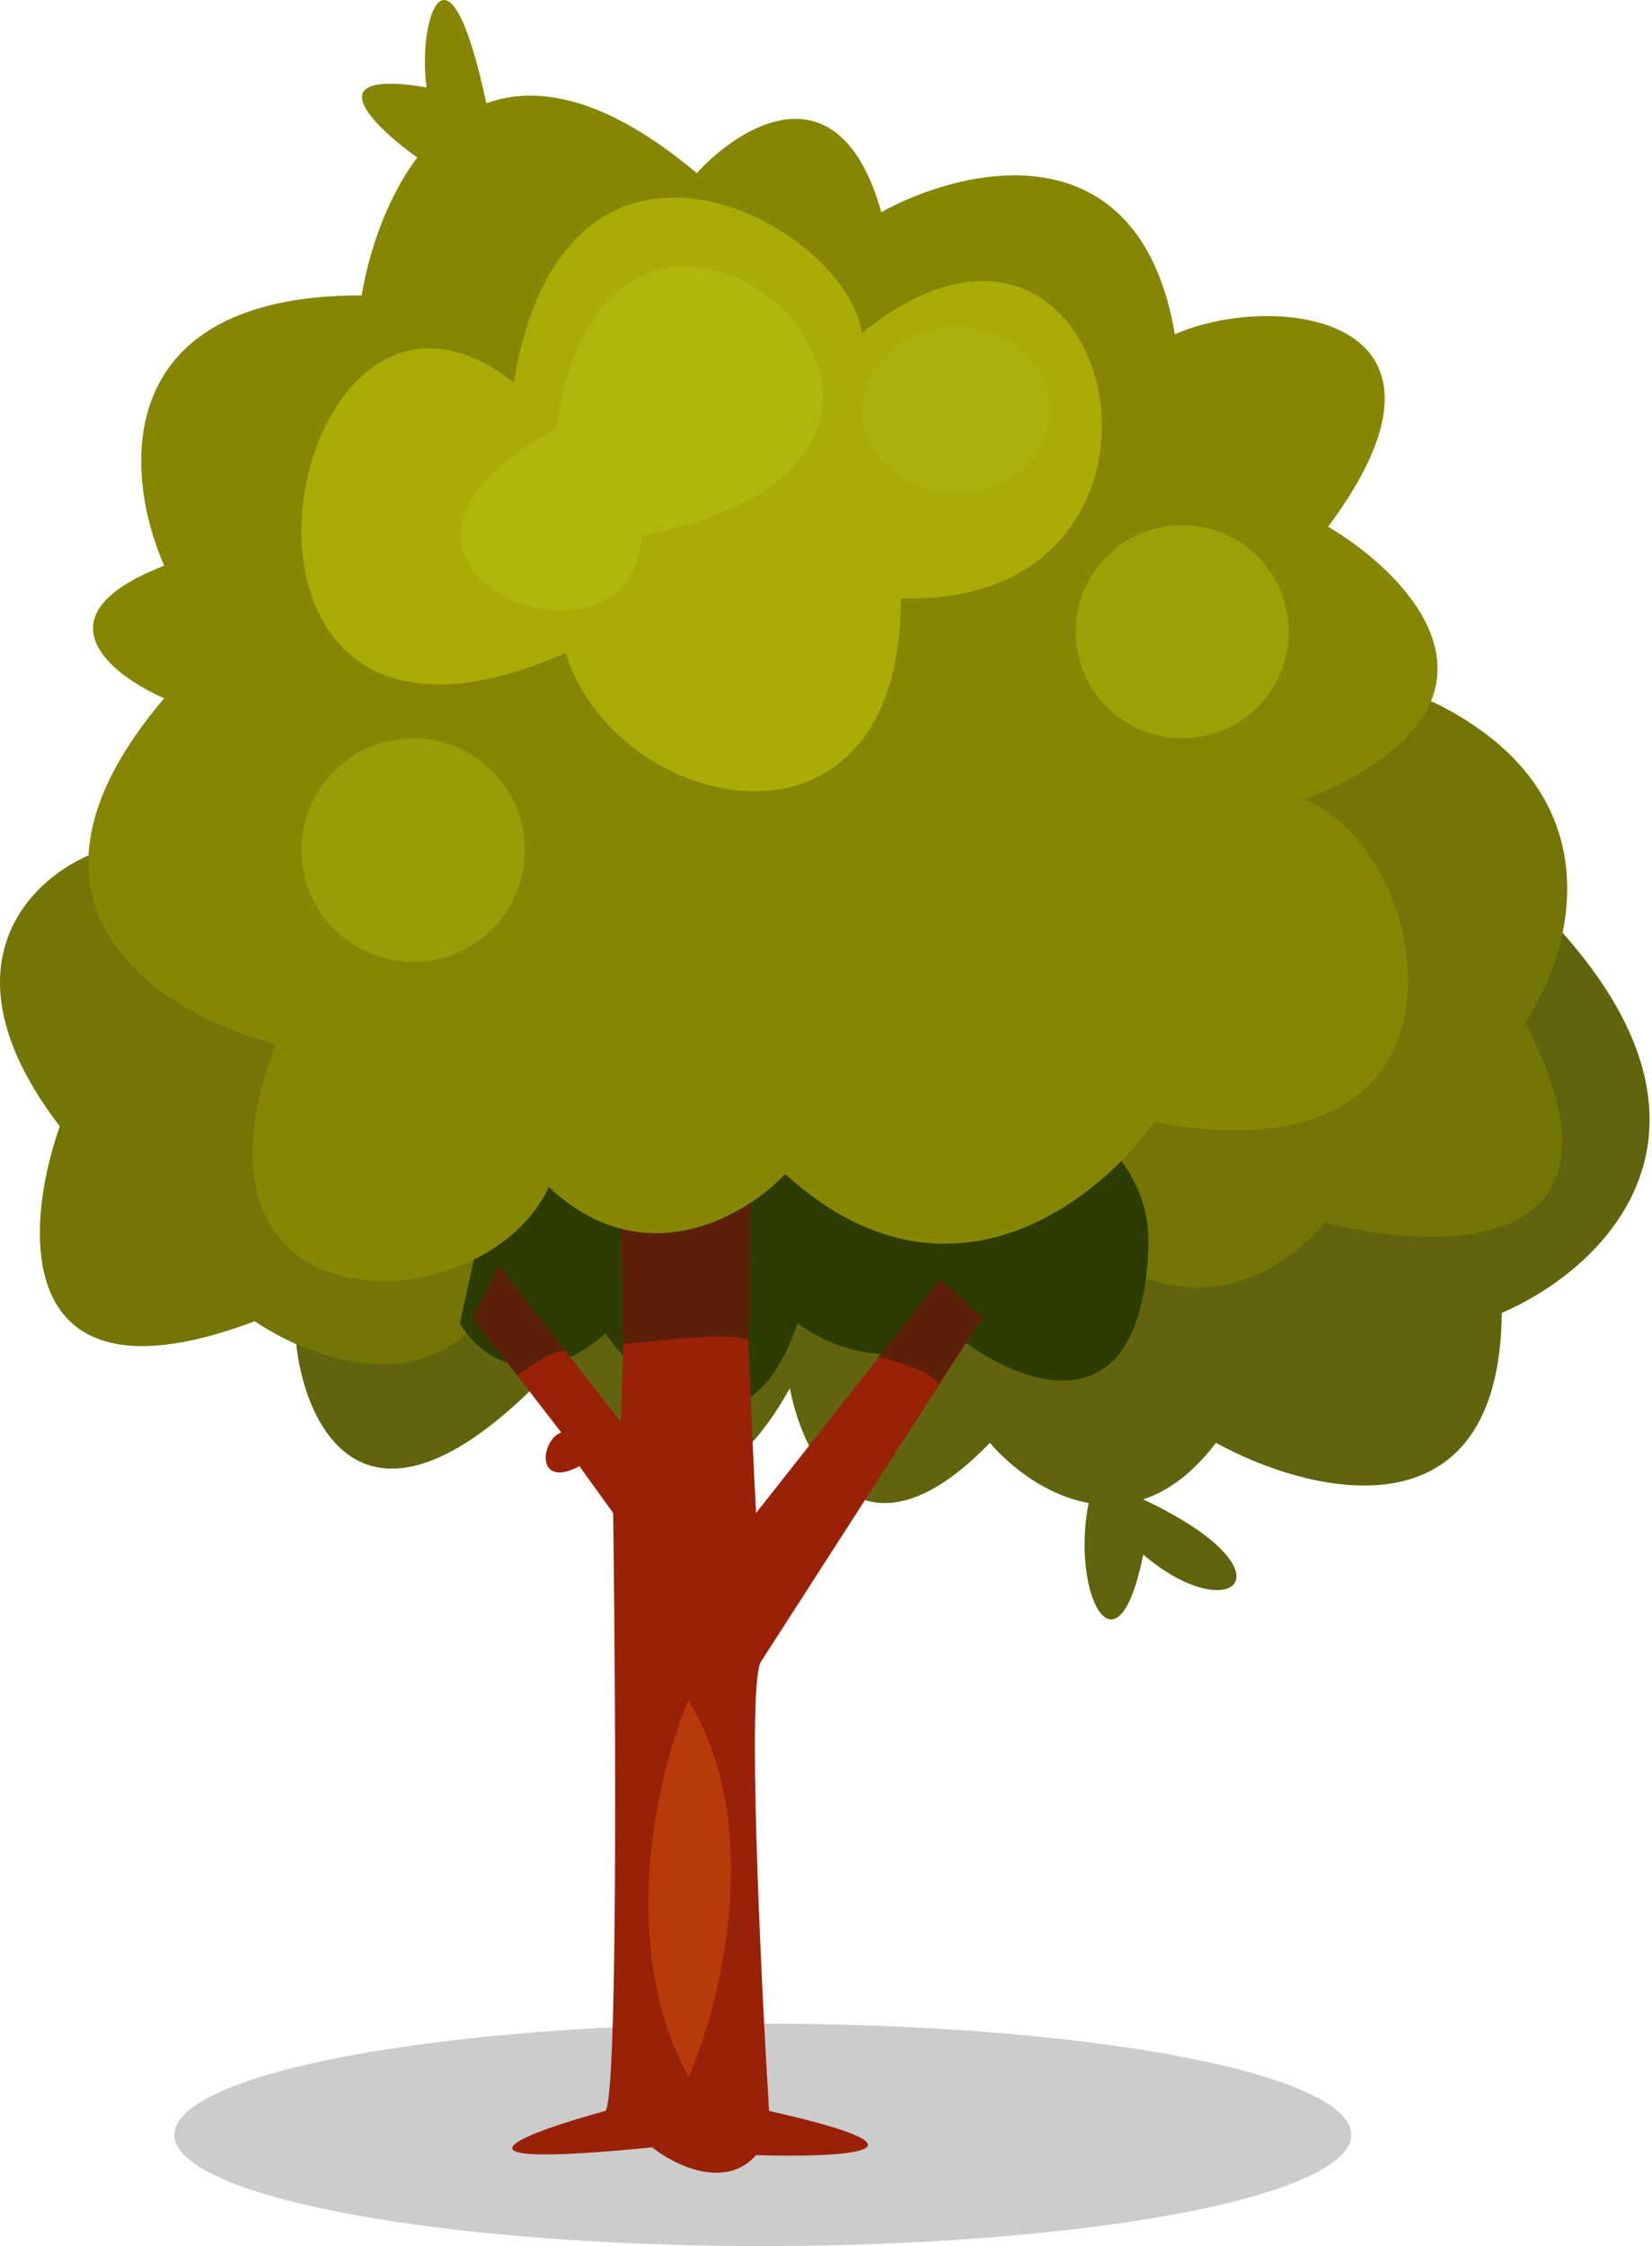 <svg width="379" height="515" viewBox="0 0 379 515" fill="none" xmlns="http://www.w3.org/2000/svg">
<ellipse cx="175" cy="489.5" rx="135" ry="25.5" fill="black" fill-opacity="0.2"/>
<path d="M125.177 315.326C84.643 357.289 70.139 328.042 67.953 308.173C144.847 255.519 310.08 162.372 355.859 211.012C401.638 259.652 367.383 291.284 344.534 301.02C344.057 353.475 300.622 342.745 278.965 330.824C273.554 337.95 267.866 341.954 262.275 343.79C298.039 360.627 282.541 373.741 262.275 356.455C256.314 386.259 245.584 365.396 249.757 344.622C240.113 342.912 231.777 336.307 227.106 330.824C198.017 360.866 184.387 334.996 181.208 318.306C158.319 359.316 134.317 333.407 125.177 315.326Z" fill="#61630D"/>
<path d="M13.718 258.249C-14.417 221.53 7.161 201.224 21.467 195.661C57.232 194.468 127.45 206.986 122.204 266.594C116.959 326.202 77.498 315.671 58.424 302.955C2.631 323.937 5.373 281.893 13.718 258.249Z" fill="#737504"/>
<path d="M304.008 280.304C279.211 308.439 251.553 290.437 240.824 277.919C253.54 230.432 289.225 140.702 330.236 161.684C371.246 182.666 360.437 218.908 349.906 234.406C377.564 287.814 330.832 287.258 304.008 280.304Z" fill="#737504"/>
<path d="M138.886 305.788C121.719 320.571 109.48 310.358 105.506 303.404L123.984 219.953C171.074 223.529 264.897 241.65 263.467 285.522C262.036 329.393 233.067 317.312 218.761 305.788C204.932 315.325 189.156 308.173 182.996 303.404C171.074 337.738 148.622 319.299 138.886 305.788Z" fill="#2D3C01"/>
<path d="M142.463 326.055L143.655 283.733C153.59 280.753 173.101 275.269 171.671 277.176C170.24 279.084 172.267 324.465 173.459 346.918L215.78 293.271L225.318 302.212L174.651 380.894C171.313 385.186 174.452 451.43 176.439 484.016C218.88 493.553 192.136 494.745 173.459 494.149C166.306 502.256 154.583 496.335 149.616 492.361C97.161 497.606 120.607 488.983 138.886 484.016C141.748 481.154 141.271 391.425 140.675 346.918L132.926 336.188C122.792 341.553 123.984 330.227 128.753 328.439L108.486 302.212L114.447 290.29L142.463 326.055Z" fill="#992108"/>
<path d="M118.62 315.326L108.486 302.212L114.447 290.29C119.613 297.244 131.257 310.915 129.349 309.961C127.442 309.007 121.401 313.537 118.62 315.326Z" fill="#5A2108"/>
<path d="M143.059 308.173L142.463 281.945L172.267 270.024L171.671 307.576C171.194 305.192 152.795 307.179 143.059 308.173Z" fill="#5A2108"/>
<path d="M215.184 317.71C215.661 315.326 205.846 311.948 201.475 311.153L215.78 293.271L225.318 302.212L215.184 317.71Z" fill="#5A2108"/>
<path d="M157.961 389.835C151.006 405.929 141.27 445.747 157.961 476.267C165.312 459.576 175.605 418.924 157.961 389.835Z" fill="#B73A0A"/>
<path d="M159.861 39.701C169.994 28.574 192.645 14.785 202.182 48.642C221.257 38.111 261.432 28.971 269.539 76.658C291.793 66.723 341.069 71.889 304.708 120.768C324.776 132.689 351.798 161.897 299.343 183.356C329.147 195.277 343.453 272.171 264.77 257.269C252.054 275.351 217.323 303.048 180.127 269.191C171.186 278.728 147.82 292.677 125.884 272.171C111.578 303.763 37.665 306.744 63.296 239.387C37.665 233.029 -3.346 208.272 37.665 160.109C25.346 154.744 8.099 141.153 37.665 129.709C28.525 109.045 24.789 67.717 82.966 67.717C84.66 57.705 88.715 45.44 95.721 36.124C85.707 28.971 72.118 15.739 97.868 20.03C95.721 5.128 102.637 -18.119 111.578 23.69C123.408 19.365 139.24 22.388 159.861 39.701Z" fill="#858704"/>
<path d="M129.778 149.696C37.982 190.229 64.209 45.382 117.857 87.704C129.778 16.174 194.155 51.343 197.731 76.378C256.743 28.692 280.586 139.562 206.672 137.178C206.672 201.555 141.104 186.653 129.778 149.696Z" fill="#A9AC06"/>
<path d="M147.232 122.792C144.848 160.345 69.742 129.349 127.561 98.352C140.079 10.133 245.585 103.718 147.232 122.792Z" fill="#B0B70C"/>
<ellipse cx="219.357" cy="94.18" rx="21.459" ry="19.075" fill="#ABB10C"/>
<circle cx="94.777" cy="194.918" r="25.631" fill="#999C05"/>
<circle cx="271.216" cy="144.847" r="24.439" fill="#9DA005"/>
</svg>
